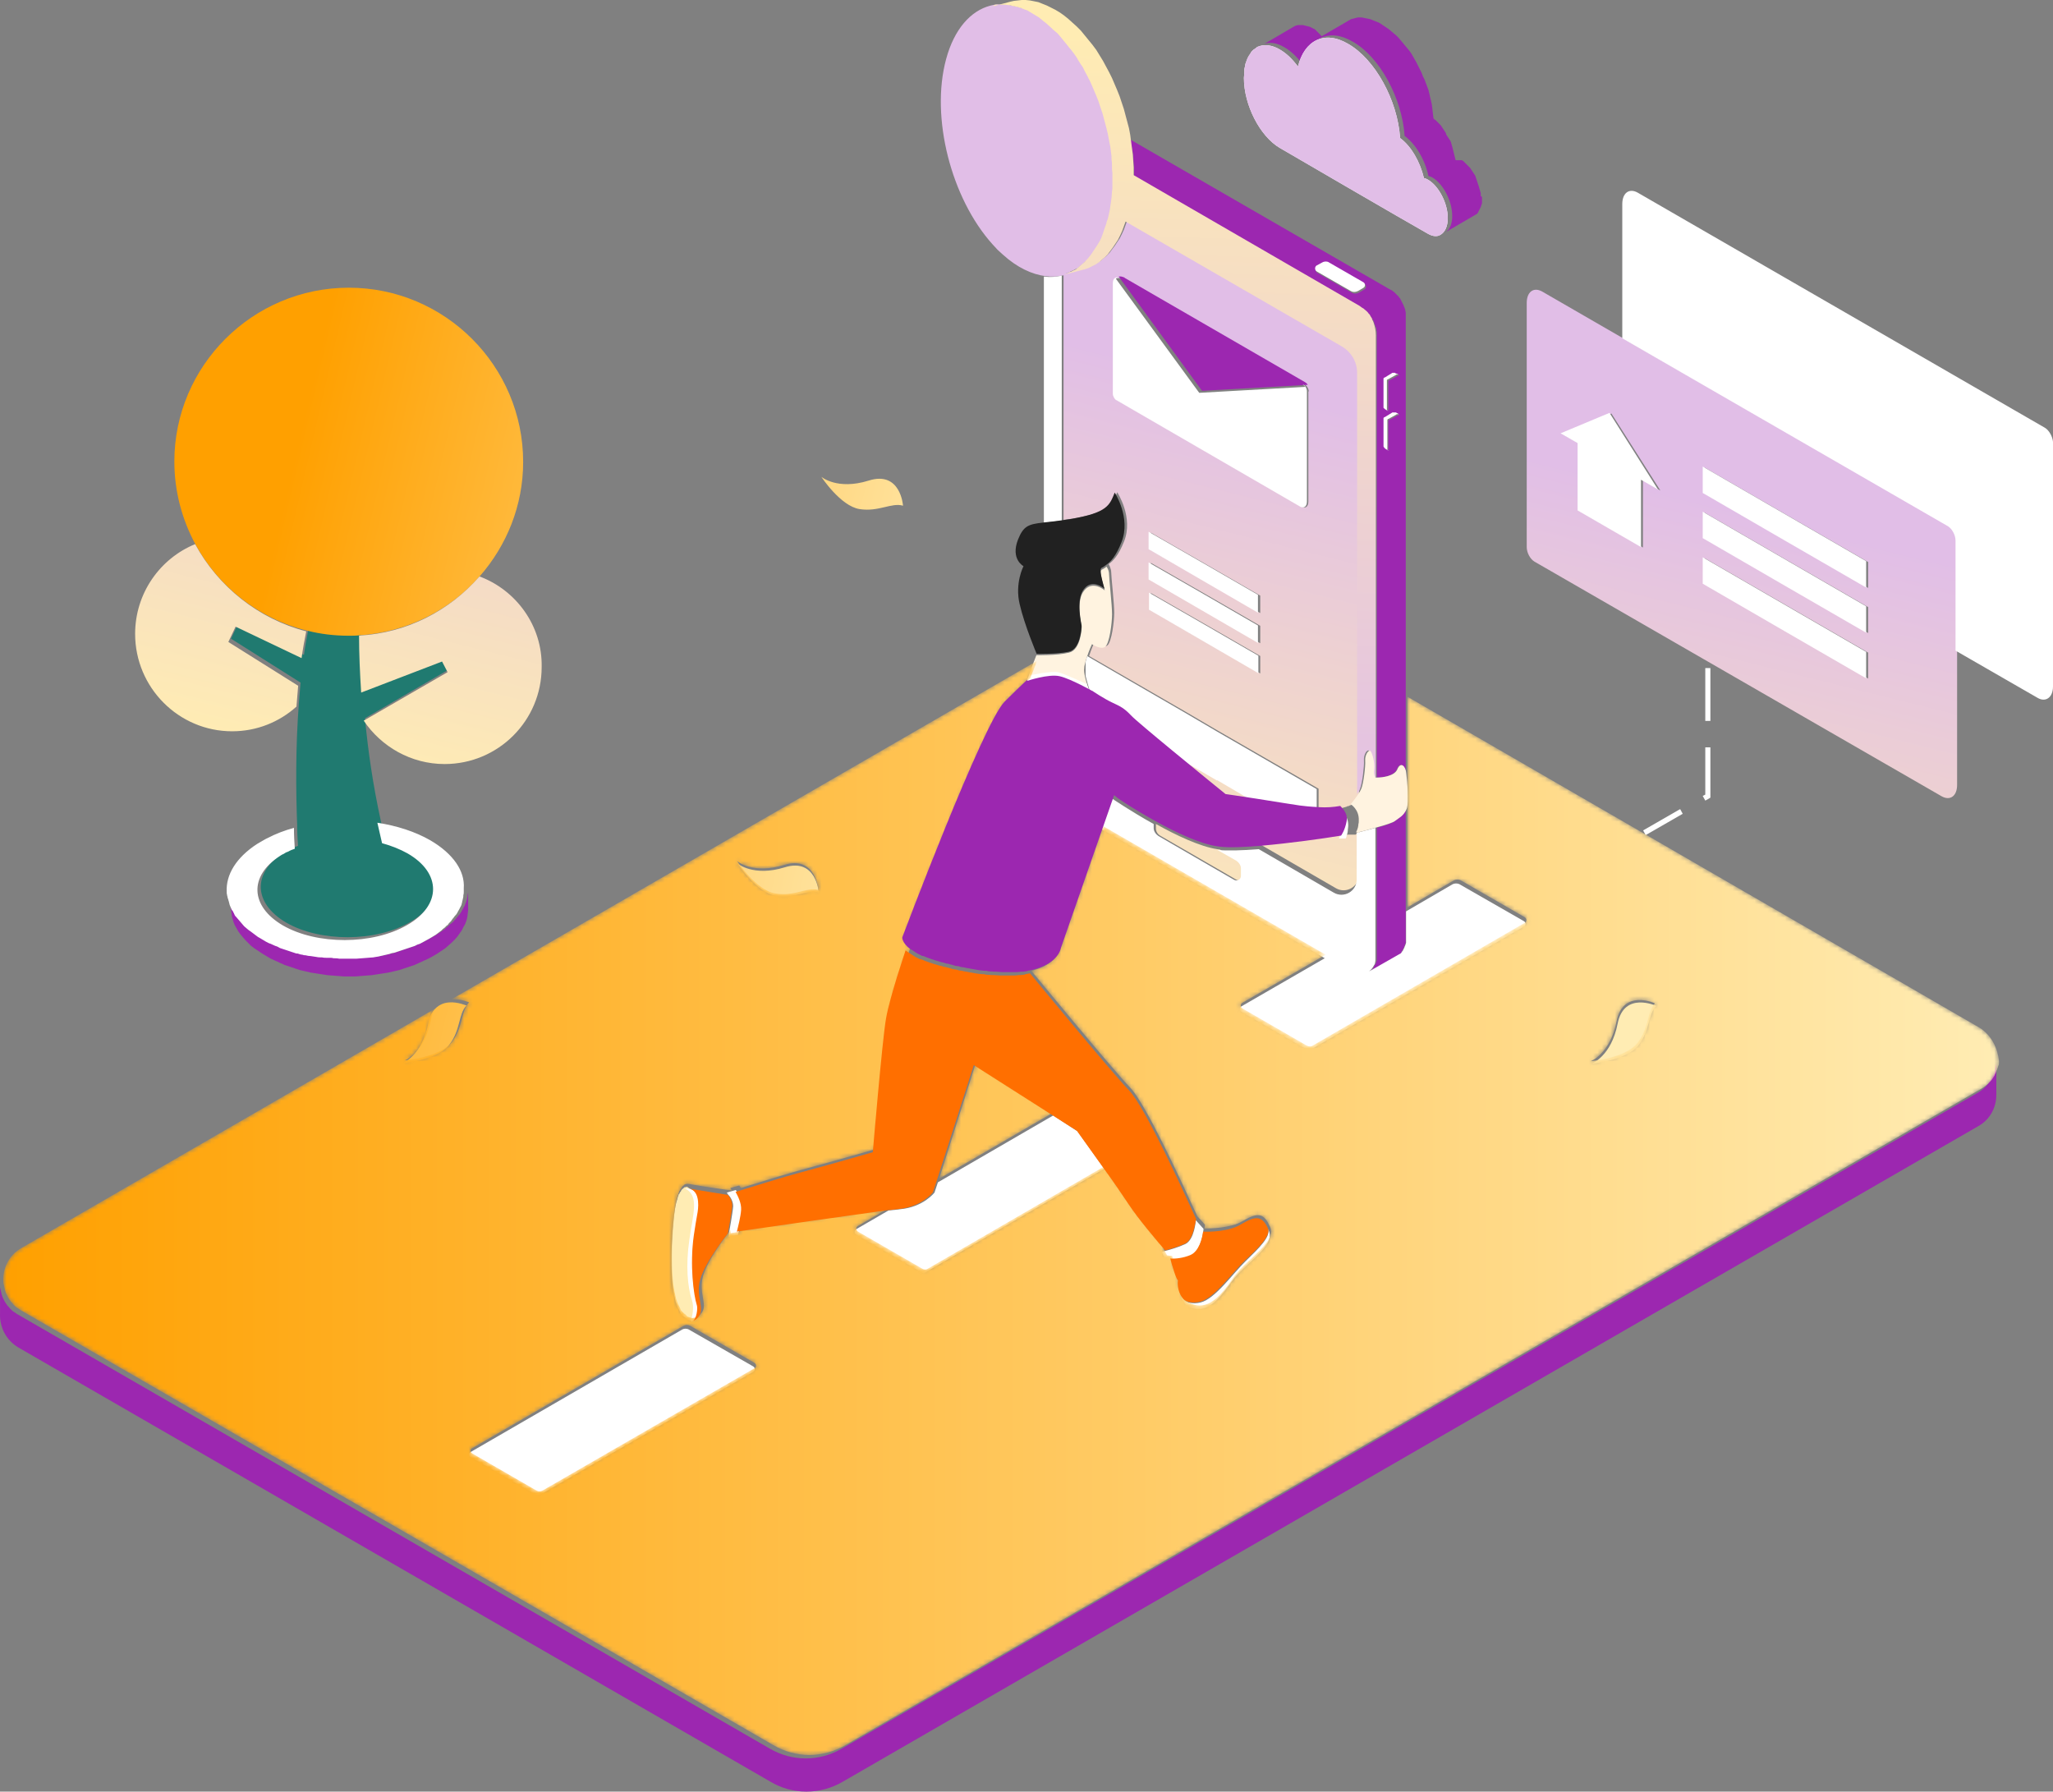 <?xml version="1.0" encoding="UTF-8"?>
<svg width="471px" height="411px" viewBox="0 0 471 411" version="1.1" xmlns="http://www.w3.org/2000/svg" xmlns:xlink="http://www.w3.org/1999/xlink">
    <rect x="0" y="0" width="471" height="411" fill="#808080" stroke="none"/>
    <!-- Generator: Sketch 64 (93537) - https://sketch.com -->
    <title>Group 14</title>
    <desc>Created with Sketch.</desc>
    <defs>
        <linearGradient x1="6.252%" y1="40.196%" x2="54.12%" y2="46.019%" id="linearGradient-1">
            <stop stop-color="#FFA000" offset="0%"></stop>
            <stop stop-color="#FFECB3" offset="100%"></stop>
        </linearGradient>
        <linearGradient x1="64.198%" y1="29.871%" x2="50%" y2="71.397%" id="linearGradient-2">
            <stop stop-color="#E1BEE7" offset="0%"></stop>
            <stop stop-color="#FFECB3" offset="100%"></stop>
        </linearGradient>
        <linearGradient x1="52.641%" y1="106.279%" x2="54.238%" y2="4.384%" id="linearGradient-3">
            <stop stop-color="#E1BEE7" offset="0%"></stop>
            <stop stop-color="#FFECB3" offset="100%"></stop>
        </linearGradient>
        <path d="M453.921,84.625 L322.879,8.819 L322.879,57.174 L333.612,50.923 C334.1,50.726 334.588,50.726 335.076,50.923 L349.81,59.421 C350.298,59.715 350.298,60.398 349.81,60.691 L301.218,88.825 C300.828,89.118 300.242,89.118 299.755,88.825 L285.02,80.325 C284.533,80.031 284.533,79.348 285.02,79.055 L304.145,68.016 L252.919,38.417 L243.161,66.648 C243.161,66.648 242.576,70.263 236.526,71.728 L236.624,71.728 C236.624,71.728 254.871,93.903 259.357,98.592 C262.967,102.403 271.457,120.963 274.676,127.997 L276.433,129.95 C276.433,129.95 276.433,130.244 276.336,130.829 C277.701,130.829 282.385,130.731 285.019,129.168 C288.142,127.313 289.8,127.019 291.166,130.048 C293.508,133.662 285.801,137.961 282.971,142.062 C281.214,144.603 278.19,149.096 274.481,148.413 C273.018,148.119 271.749,147.63 271.262,145.384 C270.383,143.722 270.677,142.062 270.677,142.062 C270.286,141.868 269.311,138.644 268.92,137.08 C268.237,137.08 267.749,136.981 267.749,136.981 L266.872,135.32 C266.872,135.32 267.164,135.224 267.749,135.126 C265.797,132.879 261.505,127.799 259.456,124.674 C258.285,122.916 256.041,119.594 253.699,116.37 L212.913,140.01 C212.523,140.305 211.937,140.305 211.547,140.01 L196.813,131.512 C196.325,131.219 196.325,130.536 196.813,130.242 L204.229,125.943 C196.325,127.017 176.616,129.85 169.883,130.828 C169.785,131.218 169.687,131.512 169.687,131.512 L167.638,131.902 L167.638,131.119 C167.638,131.119 162.467,137.566 161.296,141.67 C160.125,145.774 162.662,148.509 160.709,150.462 C160.418,150.755 160.027,151.047 159.638,151.145 C159.54,151.145 159.441,151.145 159.441,151.244 C159.246,151.244 159.052,151.342 158.954,151.342 L158.856,151.342 C158.758,151.342 158.562,151.342 158.466,151.244 L158.368,151.244 C158.174,151.145 157.977,151.145 157.783,151.048 C157.686,151.048 157.588,150.95 157.588,150.853 C157.588,150.853 157.49,150.853 157.49,150.755 C157.393,150.656 157.393,150.656 157.294,150.56 C157.196,150.462 157.099,150.365 157.002,150.365 C156.904,150.267 156.807,150.169 156.807,150.169 C156.709,150.071 156.709,150.071 156.611,149.974 C156.513,149.876 156.513,149.876 156.415,149.779 L156.317,149.681 C156.22,149.582 156.122,149.486 156.122,149.291 C156.024,149.192 156.024,149.095 155.927,148.9 C155.829,148.607 155.634,148.411 155.536,148.119 C155.536,148.02 155.439,147.922 155.439,147.825 C155.341,147.532 155.243,147.336 155.147,147.043 C155.147,146.945 155.049,146.847 155.049,146.653 C154.95,146.262 154.853,145.871 154.756,145.382 C153.585,139.814 154.366,127.212 155.341,123.89 C155.439,123.598 155.536,123.402 155.536,123.208 C155.536,123.109 155.634,123.011 155.634,122.914 C155.731,122.718 155.731,122.523 155.83,122.328 C155.83,122.229 155.83,122.229 155.928,122.229 C156.025,122.132 156.025,121.936 156.123,121.839 C156.123,121.839 156.123,121.741 156.221,121.741 C156.319,121.644 156.416,121.448 156.416,121.351 L156.514,121.253 C156.612,121.155 156.612,121.057 156.709,121.057 L156.807,120.96 C156.904,120.862 157.002,120.862 157.002,120.764 C157.002,120.764 157.1,120.764 157.1,120.667 L157.197,120.667 C157.394,120.667 157.491,120.568 157.783,120.568 C158.076,120.568 158.467,120.667 158.954,120.763 C161.1,121.155 167.93,122.131 167.93,122.131 L167.54,121.545 L169.588,120.96 C169.588,120.96 169.784,121.155 169.978,121.545 C173.491,120.471 180.907,118.127 185.005,117.051 C190.566,115.586 201.397,112.461 201.397,112.461 C201.397,112.461 203.544,86.963 204.422,81.884 C205.301,76.804 208.911,66.254 208.911,66.254 C207.545,64.984 207.642,64.007 207.642,64.007 C207.642,64.007 226.083,14.676 231.06,9.693 C236.037,4.711 236.329,4.614 236.329,4.614 L236.23,4.906 L237.109,2.757 L237.889,0.609 L103.529,78.27 C105.675,78.075 107.627,78.955 107.627,78.955 C105.675,80.909 106.358,84.522 103.627,88.039 C100.895,91.556 92.894,92.239 92.894,92.239 C92.894,92.239 97.381,90.579 98.845,83.056 C99.041,81.884 99.431,81.005 99.919,80.321 L4.881,135.318 C1.856,137.077 0.49,140.301 0.783,143.33 C0.783,143.428 0.783,143.624 0.881,143.72 C0.881,143.915 0.979,144.112 0.979,144.208 C0.979,144.404 1.076,144.502 1.076,144.697 C1.076,144.795 1.174,144.991 1.174,145.088 C1.272,145.284 1.272,145.478 1.37,145.674 C1.468,145.773 1.468,145.869 1.564,146.065 C1.662,146.26 1.76,146.455 1.858,146.651 C1.955,146.748 1.955,146.846 2.053,146.944 C2.151,147.139 2.345,147.334 2.443,147.53 C2.541,147.628 2.541,147.725 2.639,147.725 C2.835,147.919 2.931,148.115 3.127,148.31 C3.225,148.409 3.225,148.409 3.322,148.506 C3.518,148.7 3.713,148.896 3.907,148.994 C4.2,149.189 4.493,149.385 4.785,149.58 L177.395,249.325 C182.566,252.353 188.811,252.353 193.983,249.325 L454.506,98.789 C455.872,98.008 456.947,96.934 457.629,95.663 L457.629,95.565 C457.824,95.272 457.922,94.98 458.019,94.686 C458.019,94.587 458.019,94.587 458.117,94.492 C458.214,94.197 458.312,94.002 458.411,93.709 C458.411,93.611 458.411,93.514 458.508,93.415 C458.606,93.221 458.606,92.927 458.606,92.732 L458.606,92.341 C458.312,89.606 456.947,86.383 453.921,84.625 Z M179.933,47.406 C187.153,45.159 187.738,53.169 187.738,53.169 C185.104,52.387 182.275,54.733 177.883,53.95 C173.492,53.267 169.102,46.526 169.102,46.526 C169.102,46.526 172.614,49.652 179.933,47.406 Z M173.101,162.872 L124.509,190.908 C124.022,191.202 123.534,191.202 123.045,190.908 L108.312,182.409 C107.824,182.116 107.824,181.432 108.312,181.237 L156.904,153.104 C157.294,152.907 157.88,152.907 158.271,153.104 L173.004,161.603 C173.589,161.895 173.589,162.677 173.101,162.872 Z M375.667,88.239 C372.935,91.756 364.933,92.44 364.933,92.44 C364.933,92.44 369.422,90.779 370.885,83.255 C372.349,75.832 379.667,79.154 379.667,79.154 C377.813,81.107 378.398,84.721 375.667,88.239 Z M223.938,92.634 L241.892,104.064 L215.449,119.401 L223.938,92.634 Z" id="path-4"></path>
        <linearGradient x1="-5.17157294e-05%" y1="50%" x2="100%" y2="50%" id="linearGradient-6">
            <stop stop-color="#FFA000" offset="0%"></stop>
            <stop stop-color="#FFECB3" offset="100%"></stop>
        </linearGradient>
    </defs>
    <g id="Pricing" stroke="none" stroke-width="1" fill="none" fill-rule="evenodd">
        <g transform="translate(-109, -1333)" id="Group-14">
            <g transform="translate(109, 1333)">
                <path d="M458,244.124 L458,251.15 C458,253.979 456.634,256.809 453.805,258.37 L193.347,408.732 C188.177,411.756 181.837,411.756 176.764,408.732 L4.199,309.109 C1.273,307.352 -0.093,304.328 0.005,301.399 L0.005,294.959 L0.005,295.253 C0.005,295.352 0.005,295.546 0.102,295.643 C0.102,295.839 0.2,296.033 0.2,296.131 C0.2,296.326 0.298,296.423 0.298,296.619 C0.298,296.717 0.396,296.911 0.396,297.009 C0.493,297.204 0.493,297.399 0.591,297.594 C0.689,297.691 0.689,297.789 0.787,297.984 C0.884,298.179 0.982,298.374 1.079,298.569 C1.177,298.667 1.177,298.765 1.274,298.862 C1.372,299.056 1.567,299.252 1.664,299.447 C1.763,299.545 1.763,299.643 1.86,299.643 C2.055,299.836 2.152,300.032 2.348,300.227 C2.446,300.325 2.446,300.325 2.543,300.421 C2.738,300.617 2.933,300.812 3.128,300.91 C3.42,301.105 3.714,301.299 4.006,301.496 L176.571,401.117 C181.741,404.142 187.984,404.142 193.154,401.117 L453.612,250.756 C454.977,249.976 456.051,248.903 456.733,247.633 L456.733,247.536 C456.929,247.243 457.026,246.951 457.123,246.658 C457.123,246.56 457.123,246.56 457.22,246.463 C457.319,246.17 457.416,245.975 457.514,245.681 C457.514,245.584 457.514,245.487 457.611,245.388 C457.709,245.194 457.709,244.9 457.709,244.706 L457.709,244.317 C457.903,244.32 457.903,244.222 458,244.124 Z M259.389,32.682 L259.291,32 L318.796,66.346 L318.991,66.443 L319.186,66.541 L319.38,66.639 L319.575,66.834 L319.771,66.932 L319.965,67.127 L320.16,67.321 L320.355,67.517 L320.551,67.713 L320.939,68.104 L321.038,68.299 L321.234,68.495 L321.331,68.689 L321.429,68.885 L321.527,69.08 L321.625,69.276 L321.723,69.472 L321.82,69.666 L321.919,69.862 L322.017,70.058 L322.114,70.35 L322.212,70.545 L322.31,70.838 L322.409,71.131 L322.409,71.326 L322.507,71.619 L322.507,216.223 L322.409,216.516 L322.31,216.808 L322.212,217.004 L322.114,217.296 L322.017,217.492 L321.919,217.687 L321.82,217.883 L321.723,218.077 L321.528,218.271 L321.626,218.565 L321.431,218.76 L321.236,218.858 L314.212,222.859 L314.407,222.76 L314.602,222.566 L314.796,222.371 L314.992,222.176 L315.09,221.98 L315.188,221.786 L315.286,221.591 L315.384,221.396 C315.384,221.396 315.384,221.297 315.482,221.297 L315.58,221.103 L315.678,220.908 L315.678,220.81 L315.775,220.615 L315.873,220.322 L315.873,189.878 C317.726,189.39 319.385,188.804 319.775,188.512 C320.751,187.732 321.824,187.342 322.507,185.683 C323.189,184.023 322.605,179.047 322.507,177.389 C322.408,175.73 321.238,174.559 320.458,176.51 C319.775,178.072 316.946,178.365 315.873,178.365 L315.873,76.006 L315.772,75.712 L315.772,75.419 L315.674,75.127 L315.577,74.932 L315.479,74.639 L315.38,74.444 L315.283,74.152 L315.283,74.054 C315.185,73.858 315.185,73.761 315.089,73.566 L314.99,73.468 L314.892,73.272 L314.793,73.174 C314.793,73.077 314.696,72.979 314.696,72.979 L314.598,72.881 L314.5,72.686 L314.402,72.491 L314.304,72.392 C314.206,72.294 314.206,72.197 314.11,72.197 L314.011,72.099 L313.816,71.903 L313.718,71.806 C313.62,71.708 313.523,71.61 313.425,71.512 L313.328,71.414 L313.132,71.219 L312.938,71.024 C312.84,70.926 312.743,70.828 312.644,70.828 L312.547,70.73 L312.352,70.632 C312.255,70.534 312.059,70.438 311.962,70.34 L260.162,40.386 L260.162,38.635 L260.064,37.171 L259.967,35.707 L259.771,34.244 L259.389,32.682 Z M317.625,93.276 L317.723,93.374 L317.723,93.569 L317.822,93.667 L317.921,93.765 L318.018,93.862 L318.799,94.35 L318.7,94.253 L318.602,94.155 L318.504,94.058 L318.504,87.42 L318.602,87.323 L318.7,87.225 L318.799,87.225 L320.554,86.248 L320.653,86.151 L321.142,86.151 L321.24,86.248 L321.142,86.151 L320.458,85.761 L319.675,85.761 L317.921,86.834 L317.822,86.834 L317.723,86.932 L317.625,87.03 L317.625,93.276 Z M317.625,96.103 L317.625,102.448 L317.723,102.545 L317.723,102.644 L317.822,102.741 L317.921,102.839 L318.018,102.937 L318.799,103.425 L318.7,103.326 L318.602,103.229 L318.504,103.229 L318.504,96.494 L318.602,96.396 L318.7,96.299 L318.799,96.299 L320.554,95.323 L320.653,95.225 L321.142,95.225 L321.24,95.323 L321.142,95.225 L320.458,94.835 L319.675,94.835 L317.921,95.908 L317.822,95.908 L317.723,96.005 L317.625,96.103 Z M302.31,62.638 L310.114,67.127 C310.602,67.419 311.186,67.419 311.774,67.127 L312.943,66.443 C313.528,66.152 313.528,65.37 312.943,65.077 L305.139,60.59 C304.652,60.296 304.067,60.296 303.481,60.59 L302.213,61.273 C301.725,61.564 301.725,62.345 302.31,62.638 Z" id="Fill-1" fill="#9C27B0"></path>
                <path d="M94.05,211.542 C86.171,216.136 73.429,216.136 65.647,211.64 C58.157,207.239 57.865,200.298 64.965,195.702 C65.257,195.506 65.548,195.31 65.841,195.213 C66.133,195.017 66.424,194.822 66.814,194.724 C67.3,194.431 67.787,194.235 68.37,194.039 C68.272,192.572 68.175,191.008 68.175,189.248 C67.883,181.525 67.787,171.453 68.564,161.382 C68.662,159.817 68.856,158.155 68.953,156.591 L53,146.52 L54.654,143 L69.731,150.235 C70.023,148.085 70.413,146.03 70.802,144.075 C73.818,144.857 77.027,145.248 80.334,145.248 C81.112,145.248 81.988,145.248 82.766,145.15 C82.766,149.257 82.961,153.657 83.253,158.253 L101.735,151.115 L103,153.56 L83.838,164.707 L83.74,164.805 C84.421,172.236 85.588,180.156 87.339,188.174 C87.728,189.739 88.021,191.302 88.408,192.867 C90.548,193.453 92.494,194.236 94.245,195.214 C102.028,199.613 101.93,207.044 94.05,211.542 Z" id="Fill-2" fill="#207A70"></path>
                <path d="M187.848,204.716 C185.213,203.936 182.384,206.274 177.991,205.496 C173.6,204.813 169.209,198.087 169.209,198.087 C169.209,198.087 172.819,201.206 180.041,198.964 C187.262,196.721 187.848,204.716 187.848,204.716 Z M102.946,229.962 C101.677,230.061 100.311,230.644 99.335,232.01 C98.847,232.691 98.457,233.569 98.261,234.739 C96.797,242.244 92.309,243.902 92.309,243.902 C92.309,243.902 100.311,243.219 103.043,239.71 C105.776,236.202 105.092,232.595 107.044,230.644 C107.044,230.742 105.092,229.768 102.946,229.962 Z M199.266,110.256 C192.045,112.498 188.433,109.379 188.433,109.379 C188.433,109.379 192.825,116.105 197.216,116.788 C201.606,117.47 204.535,115.229 207.17,116.009 C207.17,115.91 206.585,107.916 199.266,110.256 Z M371.119,234.835 C369.655,242.343 365.166,244 365.166,244 C365.166,244 373.169,243.318 375.902,239.808 C378.634,236.298 378.049,232.692 380,230.742 C379.903,230.742 372.583,227.331 371.119,234.835 Z M80.012,66 C57.957,66 40,83.936 40,105.87 C40,112.693 41.756,119.126 44.782,124.78 C50.051,134.529 59.323,141.938 70.447,144.668 C73.473,145.447 76.694,145.837 80.011,145.837 C80.792,145.837 81.669,145.837 82.451,145.739 C93.38,145.056 103.237,139.988 110.068,132.189 C116.216,125.17 120.022,116.008 120.022,105.967 C120.024,83.937 102.067,66 80.012,66 Z" id="Fill-3" fill="url(#linearGradient-1)"></path>
                <path d="M158.549,284.265 C157.67,290.216 158.158,295.097 159.134,298.023 C159.721,299.78 159.232,301.731 158.842,303 L158.744,303 C158.645,303 158.45,303 158.354,302.903 L158.255,302.903 C158.059,302.804 157.865,302.804 157.669,302.707 C157.571,302.707 157.473,302.609 157.473,302.512 C157.375,302.414 157.277,302.317 157.181,302.317 C157.083,302.219 156.985,302.123 156.888,302.123 C156.79,302.025 156.692,301.927 156.594,301.828 L156.496,301.731 C156.398,301.633 156.398,301.633 156.301,301.537 C156.203,301.439 156.105,301.341 156.105,301.146 C156.105,301.048 156.007,301.048 156.007,300.951 C155.909,300.853 155.909,300.756 155.812,300.562 C155.714,300.268 155.519,300.074 155.421,299.78 C155.421,299.682 155.323,299.585 155.323,299.487 C155.225,299.195 155.127,298.998 155.03,298.707 C155.03,298.608 154.933,298.511 154.933,298.316 C154.835,297.927 154.738,297.535 154.64,297.047 C153.469,291.485 154.249,278.898 155.227,275.581 C155.324,275.287 155.421,275.092 155.421,274.898 C155.421,274.8 155.519,274.702 155.519,274.604 C155.617,274.41 155.617,274.214 155.715,274.019 C155.715,273.921 155.715,273.921 155.812,273.921 C155.91,273.824 155.91,273.628 156.008,273.532 C156.008,273.532 156.008,273.433 156.106,273.433 C156.204,273.336 156.302,273.14 156.302,273.043 L156.4,272.945 C156.497,272.848 156.497,272.751 156.594,272.751 L156.692,272.653 C156.79,272.554 156.888,272.554 156.888,272.456 C156.888,272.456 156.986,272.456 156.986,272.36 L157.084,272.36 C157.278,272.36 157.376,272.261 157.669,272.261 C157.669,272.261 157.767,272.261 157.767,272.36 C160.99,274.117 159.33,278.41 158.549,284.265 Z M284.145,197.324 L279.847,194.884 C279.65,194.884 279.359,194.787 279.162,194.787 C275.354,194.202 269.885,191.664 265.197,189.029 L265.197,190.006 C265.197,190.786 265.587,191.372 266.271,191.761 L283.655,201.812 C284.337,202.202 285.217,201.714 285.217,200.933 L285.217,199.178 C285.121,198.398 284.729,197.714 284.145,197.324 Z M110.009,132.239 C103.172,140.046 93.407,145.217 82.371,145.803 C82.371,149.901 82.566,154.293 82.859,158.878 L101.415,151.756 L102.685,154.196 L83.446,165.319 C87.449,171.271 94.287,175.273 102.002,175.273 C114.308,175.273 124.269,165.319 124.269,153.025 C124.463,143.559 118.408,135.362 110.009,132.239 Z M44.77,124.824 C36.665,128.141 31,136.142 31,145.412 C31,157.708 40.962,167.759 53.268,167.759 C58.932,167.759 64.108,165.612 68.014,162.099 C68.112,160.537 68.308,158.878 68.405,157.317 L52.389,147.267 L54.048,143.754 L69.186,150.974 C69.479,148.828 69.87,146.778 70.261,144.827 C59.322,141.998 50.045,134.581 44.77,124.824 Z M449,124.142 L449,180.052 C449,182.589 447.438,183.76 445.484,182.688 L352.021,128.825 C351.044,128.239 350.263,126.775 350.263,125.507 L350.263,69.498 C350.263,66.961 351.825,65.79 353.779,66.864 L372.531,77.695 L447.244,120.727 C448.218,121.312 449,122.873 449,124.142 Z M380.929,112.529 L369.697,94.869 L358.467,99.552 L362.372,101.795 L362.372,117.213 L376.924,125.605 L376.924,110.188 L380.929,112.529 Z M428.587,149.706 C416.088,142.486 403.586,135.265 391.085,128.045 L391.085,133.996 C403.684,141.315 416.088,148.438 428.587,155.659 L428.587,149.706 Z M428.587,139.266 C416.088,132.045 403.586,124.824 391.085,117.603 L391.085,123.556 C403.684,130.873 416.088,137.997 428.587,145.217 L428.587,139.266 Z M428.587,128.923 C416.088,121.702 403.586,114.481 391.085,107.261 L391.085,113.213 C403.684,120.531 416.088,127.654 428.587,134.875 L428.587,128.923 Z M311.782,85.794 L311.782,182.298 C311,183.468 310.025,184.639 310.025,184.639 C309.927,184.639 309.927,184.737 309.83,184.737 L309.732,184.737 C309.633,184.834 309.536,184.834 309.341,184.933 L309.145,184.933 C309.145,184.933 309.047,184.933 309.047,185.031 L307.29,185.518 C305.727,185.811 304.067,185.908 302.505,185.811 L302.505,180.932 L279.65,167.759 L272.327,163.466 L249.863,150.487 C250.351,148.926 251.035,147.462 251.035,147.462 C251.035,147.462 253.087,148.828 254.063,148.048 C255.04,147.267 255.624,142.582 255.624,140.534 C255.624,138.485 254.942,132.338 254.942,131.362 C254.942,130.386 254.355,129.41 254.355,129.41 C255.333,128.726 256.602,127.458 257.872,124.239 C260.118,118.676 256.31,112.92 256.31,112.92 C255.137,115.75 254.747,117.505 246.054,118.969 C245.273,119.067 244.59,119.165 244.004,119.263 L244.004,63.156 C242.734,63.449 241.367,63.547 239.903,63.351 C236.777,62.962 233.359,61.4 230.039,58.374 C229.648,57.985 229.258,57.692 228.867,57.302 C228.476,56.911 228.086,56.424 227.695,56.033 C218.222,45.494 213.437,26.954 217.051,13.588 C218.906,6.659 222.715,2.463 227.207,1.292 C227.5,1.194 227.793,1.194 228.086,1.097 C228.379,1 228.672,1 228.965,1 L230.82,1 C230.919,1 231.114,1 231.309,1.097 C231.407,1.097 231.603,1.097 231.798,1.195 C232.091,1.195 232.383,1.292 232.774,1.391 C233.067,1.489 233.359,1.489 233.751,1.587 C233.947,1.684 234.044,1.684 234.239,1.782 C234.337,1.782 234.532,1.88 234.727,1.88 C234.826,1.977 235.02,1.977 235.216,2.075 C235.412,2.173 235.606,2.173 235.705,2.271 C236.095,2.369 236.389,2.563 236.681,2.758 C236.875,2.856 236.974,2.954 237.169,3.051 C237.364,3.148 237.464,3.246 237.658,3.343 C237.853,3.441 237.952,3.539 238.146,3.636 C238.341,3.734 238.44,3.832 238.634,3.929 C238.829,4.027 238.928,4.124 239.123,4.319 C239.318,4.417 239.417,4.514 239.611,4.709 C239.905,5.002 240.294,5.198 240.588,5.49 C240.881,5.784 241.271,6.076 241.565,6.367 C241.859,6.661 242.15,6.953 242.541,7.246 C242.933,7.538 243.226,7.831 243.518,8.222 C243.812,8.612 244.105,8.905 244.397,9.295 C244.691,9.686 244.982,9.979 245.275,10.368 C245.57,10.759 245.861,11.149 246.155,11.442 C246.447,11.832 246.74,12.222 247.034,12.612 C247.326,13.003 247.619,13.49 247.814,13.88 C247.913,14.076 248.108,14.271 248.205,14.466 C248.303,14.662 248.499,14.856 248.596,15.051 C248.889,15.441 249.084,15.929 249.28,16.32 C249.378,16.516 249.475,16.71 249.67,17.003 C249.768,17.199 249.865,17.394 250.06,17.687 C250.256,18.175 250.549,18.565 250.744,19.053 C250.939,19.541 251.133,19.931 251.329,20.419 C251.427,20.615 251.524,20.907 251.622,21.103 C251.721,21.298 251.818,21.591 251.916,21.786 C252.014,21.982 252.111,22.275 252.209,22.47 C252.307,22.665 252.404,22.958 252.502,23.153 C252.6,23.349 252.698,23.641 252.698,23.837 C252.796,24.033 252.892,24.324 252.99,24.521 C253.088,24.812 253.186,25.008 253.186,25.301 C253.284,25.496 253.381,25.788 253.381,26.081 C253.478,26.569 253.675,27.056 253.771,27.545 C253.868,28.033 254.065,28.52 254.161,29.008 C254.259,29.3 254.259,29.497 254.356,29.789 C254.456,30.082 254.456,30.277 254.552,30.57 C254.65,31.058 254.747,31.546 254.845,32.13 C254.944,32.618 255.04,33.107 255.138,33.594 C255.236,34.082 255.236,34.57 255.333,35.156 C255.432,35.644 255.432,36.132 255.432,36.62 C255.53,37.107 255.53,37.596 255.53,38.084 C255.53,38.571 255.53,39.059 255.627,39.548 L255.627,42.475 C255.627,42.963 255.627,43.451 255.53,43.939 C255.53,44.427 255.432,44.915 255.432,45.305 C255.333,45.793 255.333,46.281 255.236,46.671 C255.236,46.867 255.138,47.159 255.138,47.354 C255.138,47.55 255.04,47.842 255.04,48.037 C254.943,48.526 254.845,48.916 254.747,49.403 C254.649,49.892 254.552,50.282 254.356,50.673 C254.356,50.867 254.258,51.064 254.161,51.258 C254.065,51.452 254.064,51.648 253.966,51.843 C253.868,52.232 253.673,52.624 253.577,53.013 C253.477,53.404 253.283,53.794 253.186,54.087 C253.088,54.477 252.892,54.77 252.698,55.16 C252.599,55.356 252.502,55.453 252.404,55.648 C252.306,55.844 252.209,55.941 252.111,56.136 C251.916,56.428 251.721,56.721 251.525,57.014 C251.427,57.112 251.33,57.306 251.232,57.405 C251.133,57.502 251.037,57.698 250.939,57.794 C250.84,57.891 250.744,58.087 250.645,58.185 C250.547,58.283 250.45,58.477 250.352,58.575 C250.157,58.868 249.962,59.063 249.669,59.355 C249.473,59.551 249.279,59.843 248.985,60.038 C248.79,60.234 248.497,60.429 248.301,60.623 C248.106,60.819 247.812,61.014 247.618,61.208 C247.423,61.404 247.13,61.599 246.836,61.696 C246.544,61.794 246.347,61.99 246.054,62.086 C245.762,62.184 245.566,62.282 245.273,62.477 C245.175,62.574 244.98,62.574 244.883,62.574 C244.785,62.672 244.59,62.672 244.492,62.672 L249.278,61.402 L250.156,61.11 L251.719,60.33 L252.5,59.842 L253.185,59.256 L253.868,58.671 L254.552,57.989 L255.137,57.207 L255.723,56.426 L256.309,55.548 L256.894,54.671 L257.382,53.695 L257.871,52.622 L258.261,51.548 L258.651,50.476 L308.264,79.065 C310.415,80.914 311.782,83.256 311.782,85.794 Z M289.125,154.487 L289.125,150.486 C280.824,145.706 272.425,140.827 264.026,136.045 L264.026,139.949 C272.424,144.925 280.727,149.608 289.125,154.487 Z M289.125,147.56 L289.125,143.559 C280.824,138.778 272.425,133.899 264.026,129.118 L264.026,133.02 C272.424,137.9 280.727,142.681 289.125,147.56 Z M289.125,140.632 L289.125,136.631 C280.824,131.849 272.425,126.971 264.026,122.19 L264.026,126.19 C272.424,130.971 280.727,135.753 289.125,140.632 Z M300.258,89.793 C300.258,89.209 299.869,88.525 299.477,88.33 L299.281,88.232 L299.184,88.135 L257.677,64.229 C257.677,64.229 257.578,64.229 257.578,64.131 L257.188,63.935 C256.31,63.448 255.625,63.935 255.625,65.106 L255.625,90.377 C255.625,90.963 256.016,91.647 256.407,91.841 L298.599,116.236 C299.477,116.723 300.16,116.236 300.16,115.065 L300.16,89.793 L300.258,89.793 L300.258,89.793 Z M279.65,179.077 L269.007,172.929 C274.768,177.71 281.117,182.882 281.117,182.882 C281.117,182.882 284.437,183.37 288.246,183.954 L279.65,179.077 Z M311.197,191.274 L311.099,191.372 L311,191.469 L307.668,191.469 C303.567,192.153 295.949,193.323 289.308,193.811 L306.498,203.764 C308.841,205.131 311.771,203.374 311.771,200.739 L311.771,190.103 C311.392,191.079 311.197,191.176 311.197,191.274 Z" id="Fill-4" fill="url(#linearGradient-2)"></path>
                <path d="M228.649,1.075 L230.505,1.075 C230.797,1.075 231.09,1.174 231.384,1.174 C231.677,1.174 231.97,1.271 232.36,1.369 C232.652,1.467 232.945,1.467 233.337,1.565 C233.629,1.663 233.922,1.761 234.313,1.858 C234.605,1.956 234.899,2.152 235.29,2.249 C235.68,2.346 235.973,2.542 236.266,2.737 C236.558,2.933 236.949,3.129 237.243,3.324 C237.437,3.422 237.536,3.519 237.731,3.617 C237.925,3.715 238.024,3.814 238.219,3.91 C238.414,4.008 238.512,4.106 238.707,4.301 C238.902,4.399 239,4.497 239.196,4.691 C239.489,4.985 239.878,5.181 240.172,5.474 C240.465,5.767 240.855,6.06 241.149,6.354 C241.442,6.646 241.734,6.939 242.125,7.233 C242.517,7.527 242.809,7.82 243.102,8.211 C243.395,8.602 243.688,8.894 243.981,9.286 C244.273,9.676 244.566,9.97 244.859,10.361 C245.152,10.752 245.445,11.142 245.737,11.435 C246.03,11.826 246.323,12.217 246.616,12.608 C246.909,12.998 247.202,13.488 247.398,13.879 C247.496,14.074 247.69,14.27 247.788,14.465 C247.884,14.66 247.983,14.856 248.179,15.051 C248.472,15.443 248.667,15.931 248.862,16.322 C249.056,16.713 249.351,17.201 249.545,17.593 C249.74,18.082 250.033,18.473 250.228,18.962 C250.423,19.45 250.619,19.841 250.814,20.33 C250.912,20.525 251.009,20.818 251.107,21.015 C251.206,21.21 251.302,21.503 251.4,21.7 C251.595,22.188 251.79,22.677 251.986,23.165 C252.181,23.655 252.279,24.143 252.474,24.632 C252.669,25.12 252.767,25.61 252.962,26.098 C253.061,26.587 253.255,27.075 253.352,27.565 C253.45,28.053 253.646,28.542 253.743,29.03 C253.84,29.324 253.84,29.52 253.938,29.813 C254.036,30.106 254.036,30.302 254.133,30.595 C254.231,31.084 254.328,31.572 254.426,32.159 C254.525,32.648 254.622,33.137 254.719,33.625 C254.817,34.114 254.817,34.603 254.915,35.188 C255.013,35.678 255.013,36.166 255.013,36.655 C255.111,37.143 255.111,37.633 255.111,38.121 C255.111,38.61 255.111,39.098 255.208,39.588 L255.208,42.52 C255.208,43.008 255.208,43.498 255.111,43.986 C255.111,44.475 255.013,44.963 255.013,45.355 C254.915,45.843 254.915,46.333 254.817,46.723 C254.817,46.918 254.719,47.211 254.719,47.408 C254.719,47.604 254.622,47.896 254.622,48.092 C254.524,48.581 254.426,48.972 254.328,49.46 C254.23,49.949 254.133,50.34 253.938,50.732 C253.84,51.122 253.743,51.612 253.548,52.002 C253.45,52.393 253.254,52.785 253.158,53.175 C253.06,53.566 252.864,53.956 252.767,54.25 C252.669,54.641 252.474,54.935 252.279,55.324 C252.181,55.521 252.083,55.618 251.986,55.814 C251.887,56.009 251.79,56.108 251.693,56.302 C251.498,56.596 251.302,56.889 251.107,57.182 C250.912,57.476 250.718,57.769 250.521,58.061 C250.327,58.355 250.132,58.647 249.936,58.843 C249.741,59.137 249.546,59.332 249.253,59.626 C249.058,59.821 248.863,60.114 248.569,60.311 C248.375,60.505 248.081,60.701 247.886,60.896 C247.69,61.092 247.398,61.287 247.202,61.482 C247.008,61.679 246.714,61.874 246.421,61.972 C246.128,62.069 245.933,62.264 245.64,62.362 C245.347,62.46 245.152,62.559 244.859,62.753 C244.564,62.851 244.273,62.949 244.076,63.046 L248.861,61.775 L249.739,61.482 L251.302,60.701 L252.083,60.212 L252.767,59.627 L253.451,59.04 L254.134,58.356 L255.305,56.792 L255.891,55.912 L256.476,55.033 L256.964,54.055 L257.452,52.98 L257.843,51.905 L258.233,50.83 L307.835,79.468 C309.984,80.74 311.35,82.987 311.35,85.527 L311.35,182.194 C311.644,181.706 311.936,181.315 312.034,180.923 C312.523,179.751 313.012,175.743 312.913,174.472 C312.815,173.201 313.597,171.833 314.084,172.224 C314.573,172.517 315.158,174.961 314.964,176.427 C314.768,177.893 315.256,178.382 315.256,178.382 L315.646,178.382 L315.646,76.926 C315.646,75.948 315.451,74.971 315.158,74.092 C315.06,73.897 315.06,73.798 314.964,73.603 C314.865,73.408 314.768,73.31 314.768,73.114 C314.768,73.016 314.669,72.92 314.669,72.92 C314.572,72.723 314.377,72.528 314.28,72.234 C314.181,72.136 314.181,72.04 314.084,72.04 C313.987,71.942 313.889,71.745 313.791,71.649 C313.693,71.552 313.597,71.453 313.499,71.356 C313.303,71.16 313.108,71.063 312.913,70.867 C312.815,70.769 312.717,70.672 312.62,70.672 C312.521,70.573 312.424,70.573 312.327,70.475 C312.228,70.377 312.033,70.279 311.936,70.182 L260.088,40.177 L260.088,38.412 L259.989,36.946 L259.89,35.479 L259.696,34.014 L259.501,32.449 L259.402,31.764 L259.305,30.983 L259.012,29.419 L258.621,27.952 L258.231,26.486 L257.841,25.02 L257.352,23.554 L256.864,22.087 L256.278,20.621 L255.693,19.253 L255.108,17.884 L254.424,16.516 L253.74,15.245 L253.057,13.974 L252.276,12.704 L251.495,11.433 L250.616,10.26 L249.737,9.186 L248.859,8.11 L247.98,7.034 L247.003,6.057 L246.026,5.178 L245.05,4.298 L244.073,3.516 L243.097,2.831 L242.12,2.246 L240.171,1.271 L239.195,0.88 L238.218,0.489 L237.242,0.294 L236.265,0.098 L235.289,0 L234.41,0 L233.531,0.098 L232.652,0.196 L231.773,0.392 L226.989,1.663 C227.282,1.565 227.575,1.565 227.868,1.467 C228.064,1.075 228.356,1.075 228.649,1.075 Z" id="Path" fill="url(#linearGradient-3)"></path>
                <path d="M300.035,88.283 L275.76,89.652 L256.652,63.448 C257.042,63.35 257.432,63.448 257.92,63.644 C257.92,63.644 258.017,63.644 258.017,63.742 L299.451,87.697 L299.548,87.795 C299.645,87.794 299.84,87.99 300.035,88.283 Z M339.712,44.967 L339.712,44.283 L339.614,43.99 L339.516,43.599 L339.419,43.306 L339.321,42.915 L339.223,42.622 L339.125,42.33 L339.027,42.035 L338.929,41.743 L338.832,41.45 L338.733,41.157 L338.635,40.863 L338.538,40.57 L338.44,40.277 L338.244,39.983 L338.05,39.69 L337.856,39.397 L337.661,39.103 L337.271,38.516 L337.076,38.322 L336.88,38.125 L336.687,37.929 L336.492,37.734 L336.296,37.538 L336.102,37.342 L335.713,36.951 L335.517,36.853 L335.42,36.755 L333.951,36.755 L333.853,36.364 L333.756,35.973 L333.657,35.582 L333.559,35.191 L333.461,34.8 L333.364,34.409 L333.265,34.018 L333.167,33.627 L333.07,33.334 L332.972,32.942 L332.874,32.649 L332.775,32.356 L332.582,32.063 L332.387,31.77 L332.192,31.476 L331.998,31.183 L331.802,30.891 L331.705,30.5 L331.51,30.207 L331.315,29.914 L331.12,29.62 L330.925,29.327 L330.73,29.034 L330.536,28.74 L330.342,28.545 L330.146,28.348 L329.952,28.153 L329.757,27.957 L329.561,27.76 L329.366,27.566 L329.074,27.37 L328.879,27.173 L328.781,26.392 L328.683,25.609 L328.586,24.729 L328.488,23.946 L328.293,23.066 L328.098,22.284 L327.903,21.404 L327.709,20.623 L327.415,19.841 L327.123,19.057 L326.83,18.275 L326.44,17.494 L326.148,16.711 L325.759,15.929 L325.368,15.148 L324.979,14.364 L324.589,13.68 L324.2,12.995 L323.811,12.311 L323.323,11.626 L322.835,11.039 L322.347,10.453 L321.86,9.866 L321.372,9.281 L320.885,8.694 L320.3,8.108 L319.716,7.618 L319.132,7.13 L318.547,6.641 L317.963,6.25 L317.378,5.859 L316.793,5.468 L316.306,5.175 L315.818,4.979 L315.33,4.784 L314.843,4.588 L314.356,4.392 L313.869,4.294 L313.38,4.197 L312.406,4 L311.528,4 L311.138,4.098 L310.75,4.197 L310.36,4.294 L309.97,4.392 L303.244,8.304 L303.145,8.205 L303.048,8.108 L302.95,8.01 L302.852,7.912 L302.753,7.814 L302.656,7.716 L302.558,7.618 L302.461,7.52 L302.363,7.422 L302.264,7.324 L302.166,7.226 L301.971,7.03 L301.874,6.932 L301.775,6.834 L301.677,6.737 L301.287,6.54 L300.898,6.344 L300.508,6.149 L300.119,6.05 L299.729,5.952 L299.34,5.855 L298.949,5.756 L297.781,5.756 L297.392,5.855 L297.098,5.952 L290.079,10.059 C291.347,9.57 293.003,9.863 294.66,10.841 C296.221,11.721 297.585,13.09 298.852,14.752 C300.315,8.69 304.897,6.343 310.357,9.57 C316.596,13.09 321.666,22.575 322.25,31.178 C324.785,33.036 326.93,36.653 327.71,40.369 C328.003,40.468 328.393,40.565 328.685,40.761 C331.123,42.228 333.171,46.137 333.171,49.56 C333.171,51.516 332.488,52.787 331.512,53.374 C331.61,53.276 331.707,53.276 331.806,53.178 L338.825,49.071 L338.923,48.973 L339.02,48.876 L339.118,48.681 L339.216,48.484 L339.315,48.289 L339.412,48.092 L339.51,47.897 L339.607,47.702 L339.706,47.506 L339.804,47.213 L339.902,46.919 L340,46.626 L340,45.16 L339.712,44.967 Z M107.301,205.13 C107.301,205.422 107.203,205.618 107.203,205.911 C107.105,206.205 107.105,206.4 107.008,206.694 C106.91,206.988 106.812,207.183 106.716,207.477 C106.618,207.77 106.52,207.965 106.325,208.258 C106.227,208.551 106.033,208.748 105.935,208.944 C105.838,209.237 105.643,209.432 105.448,209.725 C105.448,209.824 105.351,209.922 105.254,209.922 C105.156,210.117 105.059,210.214 104.864,210.411 C104.669,210.704 104.473,210.899 104.278,211.094 C104.084,211.29 103.889,211.584 103.596,211.779 C103.304,211.974 103.109,212.17 102.816,212.463 C102.524,212.66 102.328,212.854 102.036,213.148 C101.744,213.343 101.451,213.538 101.159,213.734 C101.062,213.833 100.868,213.929 100.77,214.027 C100.575,214.126 100.477,214.223 100.282,214.321 C100.086,214.419 99.99,214.516 99.794,214.615 C99.599,214.714 99.503,214.81 99.307,214.908 C98.918,215.104 98.624,215.299 98.235,215.494 C97.846,215.69 97.553,215.886 97.163,216.081 C96.773,216.275 96.48,216.374 96.09,216.57 C95.7,216.668 95.311,216.864 95.019,217.059 C94.629,217.157 94.237,217.353 93.849,217.449 C93.459,217.548 93.069,217.742 92.679,217.841 C92.484,217.938 92.29,217.938 92.094,218.036 C91.899,218.134 91.704,218.134 91.51,218.231 C91.315,218.329 91.12,218.329 90.925,218.427 C90.729,218.524 90.535,218.524 90.341,218.621 C89.951,218.72 89.464,218.818 89.073,218.915 C88.683,219.014 88.195,219.111 87.806,219.208 C87.416,219.308 86.928,219.308 86.537,219.405 C86.148,219.502 85.66,219.502 85.271,219.502 C84.881,219.602 84.393,219.602 84.003,219.602 C83.614,219.602 83.126,219.698 82.735,219.698 C82.344,219.698 81.858,219.797 81.468,219.797 L78.834,219.797 C78.444,219.797 77.957,219.797 77.567,219.698 C77.08,219.698 76.69,219.602 76.3,219.602 C75.91,219.502 75.423,219.502 75.032,219.502 C74.642,219.502 74.155,219.405 73.765,219.405 C73.375,219.307 72.888,219.307 72.497,219.208 C72.107,219.111 71.619,219.111 71.23,219.014 C70.84,218.916 70.352,218.819 69.962,218.72 C69.572,218.621 69.085,218.524 68.695,218.427 C68.305,218.328 67.915,218.231 67.525,218.036 C67.135,217.937 66.746,217.841 66.356,217.645 C65.966,217.547 65.576,217.352 65.187,217.254 C64.797,217.059 64.407,216.96 64.114,216.765 C63.724,216.57 63.334,216.471 63.042,216.275 C62.652,216.081 62.359,215.886 61.969,215.787 C61.58,215.592 61.287,215.397 60.995,215.201 C60.605,215.005 60.41,214.81 60.02,214.615 C59.728,214.419 59.434,214.224 59.142,214.028 C58.947,213.93 58.85,213.834 58.753,213.735 C58.655,213.637 58.459,213.54 58.363,213.441 C58.071,213.247 57.875,213.05 57.583,212.855 C57.29,212.661 57.096,212.465 56.9,212.268 C56.705,212.073 56.51,211.879 56.315,211.584 C56.12,211.389 55.925,211.194 55.731,210.9 C55.535,210.706 55.341,210.412 55.146,210.215 C55.048,210.02 54.854,209.825 54.658,209.532 C54.561,209.336 54.366,209.042 54.268,208.846 C54.171,208.652 53.976,208.358 53.879,208.163 C53.781,207.968 53.683,207.674 53.586,207.479 C53.488,207.185 53.488,206.99 53.391,206.696 C53.293,206.501 53.293,206.207 53.196,206.011 C53.196,205.816 53.098,205.522 53.098,205.327 C53.098,205.033 53,204.838 53,204.544 L53,208.748 L53.098,209.433 L53.196,210.215 L53.391,210.9 L53.586,211.584 L53.879,212.268 L54.268,212.953 L54.658,213.638 L55.146,214.322 L55.731,215.006 L56.315,215.691 L56.9,216.277 L57.583,216.961 L58.363,217.548 L59.24,218.134 L60.117,218.72 L61.092,219.307 L62.067,219.893 L63.139,220.382 L64.212,220.87 L65.284,221.36 L66.452,221.75 L67.622,222.142 L68.792,222.532 L70.059,222.825 L71.327,223.119 L72.594,223.315 L73.862,223.51 L75.13,223.705 L76.397,223.804 L77.664,223.901 L78.932,224 L81.467,224 L82.734,223.901 L84.002,223.804 L85.269,223.705 L86.536,223.51 L87.805,223.315 L89.072,223.119 L90.34,222.825 L91.607,222.532 L93.946,221.75 L95.115,221.36 L96.188,220.87 L97.259,220.382 L98.331,219.893 L99.405,219.307 L100.379,218.72 L102.134,217.548 L102.914,216.864 L103.695,216.179 L104.377,215.494 L104.962,214.81 L105.449,214.126 L105.936,213.441 L106.326,212.66 L106.716,211.974 L107.009,211.193 L107.204,210.41 L107.301,209.627 L107.399,208.844 L107.399,203.76 L107.399,204.541 C107.398,204.64 107.398,204.933 107.301,205.13 Z" id="Fill-5" fill="#9C27B0"></path>
                <path d="M243.588,119.44 C241.929,119.636 240.66,119.831 239.488,119.929 L239.488,63.435 C240.854,63.631 242.221,63.533 243.588,63.239 L243.588,119.44 Z M259.016,164.694 C259.7,165.379 263.997,169.093 268.586,172.904 L279.227,179.062 L279.227,178.964 L287.724,183.948 C292.021,184.633 296.804,185.415 297.586,185.513 C298.269,185.61 300.028,185.903 302.078,185.903 L302.078,181.017 L279.228,167.822 L271.906,163.52 L249.447,150.521 C249.252,151.01 249.154,151.401 249.056,151.889 L249.056,155.018 C249.447,156.679 250.033,158.536 250.229,159.025 C250.229,159.025 252.962,160.882 254.817,161.762 C256.575,162.544 257.454,163.033 259.016,164.694 Z M288.602,143.484 C280.303,138.696 271.906,133.809 263.508,129.019 L263.508,132.928 C271.906,137.816 280.205,142.605 288.602,147.492 L288.602,143.484 Z M288.602,136.448 C280.303,131.658 271.906,126.771 263.508,121.981 L263.508,125.988 C271.906,130.876 280.205,135.664 288.602,140.552 L288.602,136.448 Z M257.259,64.02 L256.87,63.825 C255.991,63.336 255.306,63.825 255.306,64.997 L255.306,90.312 C255.306,90.897 255.697,91.582 256.088,91.778 L298.27,116.213 C299.149,116.702 299.832,116.213 299.832,115.041 L299.832,89.726 C299.832,89.141 299.442,88.456 299.051,88.259 L298.855,88.162 C299.051,88.358 299.246,88.456 299.441,88.749 L275.128,90.117 L255.989,63.922 C256.38,63.629 256.771,63.728 257.259,64.02 Z M263.605,139.868 C272.002,144.756 280.303,149.544 288.699,154.432 L288.699,150.425 C280.4,145.636 272.002,140.749 263.605,135.959 L263.605,139.868 Z M318.287,103.215 L318.287,96.275 L318.384,96.177 L318.482,96.078 L318.58,96.078 L320.337,95.101 L320.435,95.003 L320.926,95.003 L320.242,94.613 L319.457,94.613 L317.701,95.687 L317.602,95.687 L317.504,95.785 L317.407,95.883 L317.407,102.433 L317.504,102.53 L317.504,102.628 L317.602,102.727 L317.701,102.825 L317.8,102.922 L318.58,103.411 L318.482,103.313 L318.384,103.215 L318.287,103.215 Z M320.142,85.622 L320.043,85.524 L319.454,85.524 L317.699,86.599 L317.6,86.599 L317.501,86.697 L317.404,86.796 L317.404,93.541 L317.6,93.737 L317.699,93.835 L318.479,94.324 L318.283,94.128 L318.186,94.03 L318.186,87.186 L318.283,87.088 L318.381,86.989 L318.479,86.989 L320.236,86.011 L320.334,85.914 L320.824,85.914 L320.142,85.622 Z M293.582,33.917 L309.205,43.007 L320.336,49.457 L327.66,53.66 C328.734,54.247 329.71,54.345 330.492,53.857 C331.469,53.27 332.152,51.999 332.152,50.044 C332.152,46.623 330.102,42.714 327.66,41.247 C327.27,41.053 326.976,40.857 326.684,40.857 C325.805,37.142 323.754,33.526 321.215,31.67 C320.63,22.97 315.455,13.587 309.303,10.068 C303.834,6.843 299.245,9.287 297.78,15.249 C296.51,13.586 295.144,12.218 293.581,11.339 C291.921,10.361 290.36,10.166 288.992,10.557 C288.699,10.655 288.407,10.752 288.211,10.948 C288.211,10.948 288.112,10.948 288.112,11.046 C287.918,11.143 287.723,11.339 287.528,11.436 C287.429,11.534 287.429,11.534 287.332,11.632 C287.137,11.828 287.039,11.925 286.942,12.121 C286.942,12.219 286.844,12.219 286.844,12.317 C286.454,12.805 286.161,13.392 285.965,13.978 C285.965,14.076 285.868,14.174 285.868,14.271 C285.769,14.467 285.672,14.759 285.672,15.053 C285.672,15.152 285.575,15.346 285.575,15.445 C285.476,15.738 285.476,16.031 285.476,16.227 L285.476,16.618 C285.476,17.008 285.378,17.497 285.378,17.889 C285.38,24.142 289.09,31.277 293.582,33.917 Z M236.167,154.627 L235.289,156.777 C235.289,156.777 240.171,155.116 242.709,155.702 C245.248,156.288 250.229,159.123 250.229,159.123 L250.13,159.025 C250.032,158.634 249.642,157.754 249.252,156.581 C249.252,156.581 244.37,154.236 242.709,153.844 C241.05,153.552 236.167,154.627 236.167,154.627 Z M303.347,60.209 L302.077,60.893 C301.589,61.186 301.589,61.969 302.077,62.261 L309.887,66.757 C310.376,67.05 310.962,67.05 311.548,66.757 L312.719,66.073 C313.304,65.78 313.304,64.998 312.719,64.705 L304.909,60.209 C304.518,59.916 303.835,59.916 303.347,60.209 Z M307.154,192.355 L308.722,192.355 C308.821,192.16 308.919,192.062 308.919,191.768 C308.919,191.671 309.016,191.574 309.016,191.475 C309.016,191.378 309.114,191.28 309.114,191.183 C309.114,190.987 309.212,190.792 309.212,190.598 L309.212,190.402 C309.212,190.107 309.31,189.814 309.31,189.522 C309.409,186.883 307.455,185.808 307.455,185.808 L307.357,185.905 L307.259,185.905 C307.259,185.905 307.161,185.905 307.161,186.003 C307.063,186.003 307.063,186.102 306.967,186.102 L306.574,186.102 L304.816,186.59 L306.378,186.102 C306.378,186.102 306.28,186.102 306.28,186.199 L306.182,186.297 L305.3,186.297 C305.3,186.297 307.155,187.764 306.765,189.816 C308.033,191.085 307.154,192.355 307.154,192.355 Z M168.208,276.707 C168.11,278.174 167.231,282.961 167.231,282.961 L167.231,283.744 L169.281,283.354 C169.281,283.354 169.378,283.06 169.477,282.67 C169.769,281.496 170.355,279.249 170.454,277.684 C170.551,276.12 169.673,274.459 169.184,273.579 C168.989,273.189 168.794,272.993 168.794,272.993 L166.744,273.579 L167.134,274.165 C167.231,274.165 168.208,275.338 168.208,276.707 Z M276.007,282.766 C276.105,282.277 276.105,281.887 276.105,281.887 L274.347,279.932 C274.347,279.932 274.054,284.428 271.906,285.406 C270.441,286.09 268.488,286.676 267.316,286.969 C266.828,287.068 266.438,287.165 266.438,287.165 L267.316,288.828 C267.316,288.828 267.804,288.924 268.488,288.924 C269.66,288.924 271.417,288.828 273.077,288.143 C275.128,287.164 275.81,284.232 276.007,282.766 Z M158.151,284.428 C157.272,290.39 157.76,295.278 158.736,298.21 C159.322,299.969 158.833,301.924 158.444,303.195 C158.639,303.195 158.833,303.195 158.932,303.098 C159.029,303.098 159.127,303.098 159.127,302.998 C159.909,302.705 160.298,300.263 160.006,299.382 C159.322,297.231 158.248,290.292 159.322,283.45 C159.614,281.494 159.907,279.736 160.2,278.074 C160.493,276.218 160.493,273.088 158.15,272.698 C157.759,272.599 157.466,272.599 157.075,272.599 C160.591,274.263 158.932,278.563 158.151,284.428 Z M391.227,165.379 L392.398,165.379 L392.398,153.259 L391.227,153.259 L391.227,165.379 Z M391.227,182.289 L390.64,182.581 L391.227,183.657 L392.105,183.168 L392.398,182.972 L392.398,171.439 L391.227,171.439 L391.227,182.289 Z M469.145,98.133 L375.699,44.179 C373.746,43.104 372.185,44.277 372.185,46.818 L372.185,77.607 L446.882,120.711 C447.859,121.297 448.639,122.764 448.639,124.034 L448.639,149.251 L467.485,160.101 C469.34,161.176 471,160.002 471,157.462 L471,101.359 C470.904,100.185 470.122,98.719 469.145,98.133 Z M376.97,190.498 L377.555,191.574 L386.051,186.687 L385.465,185.61 L376.97,190.498 Z M390.64,113.088 C403.236,120.418 415.637,127.553 428.134,134.786 L428.134,128.726 C415.637,121.494 403.138,114.26 390.64,107.028 L390.64,113.088 Z M390.64,123.448 C403.236,130.777 415.637,137.913 428.134,145.146 L428.134,139.086 C415.637,131.853 403.138,124.619 390.64,117.387 L390.64,123.448 Z M390.64,133.906 C403.236,141.237 415.637,148.372 428.134,155.605 L428.134,149.544 C415.637,142.312 403.138,135.079 390.64,127.846 L390.64,133.906 Z M157.956,304.954 C157.565,304.758 156.979,304.758 156.588,304.954 L107.961,333.103 C107.473,333.396 107.473,334.081 107.961,334.276 L122.705,342.78 C123.096,343.073 123.682,343.073 124.17,342.78 L172.797,314.728 C173.285,314.435 173.285,313.751 172.797,313.458 L157.956,304.954 Z M241.636,255.887 L215.174,271.232 L214.393,273.579 C214.393,273.579 211.854,276.902 206.583,277.39 C205.996,277.489 205.02,277.586 203.848,277.684 L196.428,281.985 C195.939,282.278 195.939,282.963 196.428,283.255 L211.171,291.761 C211.561,292.053 212.147,292.053 212.538,291.761 L253.353,268.107 C250.229,263.707 247.202,259.505 247.202,259.505 L241.636,255.887 Z M369.256,94.712 L358.027,99.404 L361.932,101.651 L361.932,117.094 L376.481,125.5 L376.481,110.057 L380.387,112.305 L369.256,94.712 Z M98.685,192.746 C95.268,190.791 91.069,189.423 86.578,188.739 C86.968,190.303 87.262,191.867 87.652,193.43 C89.8,194.016 91.753,194.8 93.51,195.777 C101.322,200.273 101.322,207.701 93.412,212.198 C85.503,216.791 72.712,216.791 64.901,212.296 C57.382,207.897 57.09,200.958 64.217,196.363 C64.51,196.168 64.802,195.972 65.096,195.875 C65.388,195.678 65.681,195.484 66.072,195.386 C66.56,195.094 67.049,194.897 67.634,194.701 C67.536,193.235 67.439,191.671 67.439,189.912 C65.291,190.498 63.24,191.28 61.385,192.258 C60.897,192.453 60.507,192.746 60.115,192.942 C59.725,193.138 59.334,193.43 58.944,193.627 C54.16,196.755 51.816,200.665 52.011,204.575 C52.011,204.868 52.011,205.063 52.109,205.356 C52.109,205.454 52.109,205.552 52.207,205.746 C52.207,205.845 52.207,206.041 52.305,206.138 C52.403,206.431 52.403,206.626 52.5,206.823 C52.598,207.116 52.598,207.311 52.696,207.604 C52.794,207.8 52.891,208.093 52.989,208.288 C53.087,208.581 53.184,208.778 53.379,208.972 C53.477,209.071 53.477,209.167 53.574,209.364 C53.672,209.461 53.672,209.558 53.769,209.754 C53.868,210.047 54.062,210.243 54.258,210.437 C54.454,210.633 54.648,210.926 54.844,211.121 C55.04,211.318 55.234,211.611 55.429,211.806 C55.624,212.002 55.82,212.295 56.015,212.49 C56.211,212.686 56.503,212.881 56.699,213.076 C56.894,213.272 57.188,213.468 57.48,213.663 C57.578,213.761 57.773,213.858 57.87,213.957 C57.968,214.055 58.163,214.152 58.261,214.25 C58.359,214.348 58.554,214.446 58.652,214.544 C58.748,214.642 58.944,214.738 59.042,214.836 C59.139,214.936 59.334,215.032 59.53,215.13 C59.726,215.229 59.823,215.325 60.018,215.424 C60.311,215.619 60.702,215.814 60.995,216.01 C61.385,216.206 61.679,216.401 62.069,216.499 C62.46,216.694 62.753,216.791 63.143,216.987 C63.533,217.085 63.924,217.28 64.217,217.477 C64.607,217.574 64.998,217.769 65.388,217.867 C65.778,217.965 66.169,218.161 66.56,218.257 C66.755,218.356 66.95,218.356 67.145,218.453 C67.34,218.55 67.535,218.551 67.731,218.648 C67.927,218.746 68.121,218.746 68.316,218.746 C68.512,218.845 68.706,218.845 68.902,218.942 C69.098,218.942 69.293,219.039 69.487,219.039 C69.683,219.139 69.878,219.139 70.073,219.139 C70.464,219.236 70.952,219.333 71.342,219.333 C71.733,219.432 72.221,219.432 72.613,219.528 C73.003,219.627 73.491,219.627 73.882,219.627 C74.272,219.725 74.76,219.725 75.151,219.725 L75.835,219.725 C76.03,219.725 76.225,219.725 76.519,219.824 C76.909,219.824 77.398,219.824 77.789,219.922 L81.794,219.922 C82.184,219.922 82.672,219.824 83.063,219.824 C83.551,219.824 83.941,219.725 84.333,219.725 C84.723,219.725 85.212,219.627 85.602,219.627 C85.798,219.627 85.993,219.528 86.188,219.528 C86.383,219.528 86.579,219.432 86.773,219.432 C87.164,219.332 87.652,219.235 88.043,219.138 C88.434,219.038 88.922,218.942 89.313,218.843 C89.508,218.746 89.703,218.746 89.898,218.648 C90.093,218.648 90.288,218.55 90.484,218.55 C90.679,218.452 90.874,218.452 91.07,218.355 C91.265,218.257 91.46,218.257 91.655,218.16 C92.046,218.061 92.436,217.866 92.826,217.769 C93.217,217.671 93.608,217.475 93.997,217.378 C94.193,217.279 94.388,217.279 94.584,217.184 C94.778,217.084 94.974,217.084 95.169,216.987 C95.363,216.891 95.559,216.791 95.755,216.694 C95.95,216.595 96.145,216.595 96.34,216.499 C96.73,216.303 97.024,216.108 97.415,215.913 C97.804,215.718 98.099,215.522 98.488,215.326 C98.684,215.229 98.781,215.131 98.976,215.034 C99.171,214.936 99.269,214.837 99.464,214.739 C99.66,214.642 99.757,214.544 99.953,214.446 C100.051,214.348 100.245,214.251 100.343,214.153 C100.441,214.055 100.635,213.958 100.734,213.858 C100.832,213.761 101.026,213.664 101.124,213.566 C101.222,213.468 101.418,213.37 101.514,213.175 C101.612,213.077 101.807,212.981 101.905,212.881 C102.003,212.784 102.198,212.687 102.295,212.491 C102.393,212.393 102.588,212.296 102.686,212.198 C102.784,212.099 102.881,212.003 102.978,211.807 C103.076,211.709 103.174,211.611 103.369,211.416 C103.466,211.319 103.564,211.221 103.661,211.027 C103.759,210.927 103.857,210.733 103.954,210.634 C104.053,210.537 104.15,210.44 104.247,210.245 L104.345,210.146 C104.442,210.049 104.442,209.95 104.541,209.95 C104.737,209.656 104.931,209.463 105.029,209.168 C105.127,208.973 105.321,208.679 105.419,208.485 C105.518,208.191 105.712,207.996 105.81,207.701 C105.907,207.604 105.907,207.508 105.907,207.312 C106.006,207.213 106.006,207.116 106.006,206.92 C106.104,206.725 106.104,206.431 106.202,206.139 C106.299,205.846 106.299,205.65 106.299,205.357 C106.397,205.064 106.397,204.869 106.397,204.576 L106.397,203.792 C106.693,199.881 104.055,195.874 98.685,192.746 Z M285.77,289.316 C282.842,292.15 278.739,298.015 275.419,298.795 C273.76,299.186 272.197,298.895 271.514,298.111 C271.32,297.917 271.221,297.721 271.026,297.428 C271.026,297.329 270.928,297.329 270.928,297.232 C271.513,299.48 272.685,299.969 274.151,300.263 C277.763,301.044 280.791,296.45 282.645,293.908 C285.575,289.805 293.288,285.503 290.848,281.887 C291.727,283.547 288.797,286.382 285.77,289.316 Z M334.788,202.814 C334.299,202.619 333.811,202.619 333.323,202.814 L322.583,209.069 L322.583,216.302 L322.484,216.595 L322.386,216.89 L322.287,217.084 L322.189,217.378 L322.092,217.573 L321.994,217.769 L321.896,217.964 L321.797,218.16 L321.603,218.355 L321.505,218.55 L321.309,218.746 L321.114,218.843 L314.083,222.851 C314.572,222.46 314.962,221.971 315.255,221.385 C315.255,221.385 315.255,221.286 315.354,221.286 C315.354,221.188 315.451,221.092 315.451,220.993 L315.451,220.895 C315.549,220.601 315.549,220.211 315.549,219.82 L315.549,189.912 C313.889,190.4 312.133,190.791 311.252,191.084 L311.252,201.738 C311.252,204.475 308.324,206.137 305.981,204.768 L288.795,194.799 C285.086,195.093 281.765,195.189 279.325,194.994 L283.622,197.438 C284.207,197.829 284.695,198.513 284.695,199.197 L284.695,200.956 C284.695,201.738 283.816,202.227 283.133,201.836 L265.753,191.768 C265.167,191.378 264.678,190.694 264.678,190.01 L264.678,189.032 C259.406,186.1 255.11,183.168 255.11,183.168 L252.669,190.206 L303.931,219.821 L284.793,230.866 C284.304,231.16 284.304,231.843 284.793,232.137 L299.538,240.642 C300.026,240.935 300.514,240.935 301.002,240.642 L349.628,212.589 C350.117,212.296 350.117,211.611 349.628,211.319 L334.788,202.814 Z" id="Fill-6" fill="#FFFFFF"></path>
                <path d="M254.441,131.756 C254.441,132.727 255.129,138.846 255.129,140.885 C255.129,142.925 254.541,147.587 253.56,148.363 C252.579,149.141 250.518,147.781 250.518,147.781 C250.518,147.781 249.832,149.238 249.342,150.793 C249.144,151.279 249.046,151.667 248.949,152.153 C248.85,152.541 248.753,152.833 248.753,153.22 C248.654,153.803 248.753,154.483 248.949,155.356 C249.342,157.008 249.93,158.853 250.126,159.339 C250.027,158.951 249.635,158.076 249.243,156.91 C249.243,156.91 244.338,154.58 242.67,154.191 C240.905,153.899 236,154.968 236,154.968 L236.784,152.832 L237.766,150.306 C237.766,150.306 242.475,150.404 245.221,149.723 C247.968,149.141 248.164,144.09 248.164,143.799 C248.164,143.508 246.692,137.875 248.751,135.447 C250.715,133.018 253.461,135.447 253.461,135.447 C253.461,135.447 252.284,131.561 252.579,130.979 C252.579,130.881 252.677,130.881 252.677,130.784 L252.775,130.687 C252.775,130.687 252.873,130.59 252.971,130.59 C253.167,130.493 253.461,130.298 253.853,130.007 C253.852,129.911 254.441,130.784 254.441,131.756 Z M322.621,177.403 C322.522,175.753 321.346,174.587 320.562,176.529 C319.874,178.084 317.029,178.374 315.951,178.374 L315.559,178.374 C315.559,178.374 315.068,177.889 315.265,176.432 C315.461,174.974 314.774,172.546 314.382,172.255 C313.891,171.965 313.106,173.325 313.204,174.489 C313.304,175.752 312.813,179.733 312.321,180.899 C312.223,181.19 311.931,181.676 311.635,182.163 C310.85,183.327 309.87,184.493 309.87,184.493 C309.87,184.493 311.832,185.658 311.733,188.184 C311.733,188.476 311.733,188.865 311.635,189.058 L311.635,189.253 C311.635,189.448 311.537,189.641 311.537,189.835 C311.537,189.932 311.438,190.029 311.438,190.127 C311.438,190.224 311.34,190.322 311.34,190.418 C311.241,190.612 311.144,190.807 311.144,191 C311.144,191 311.34,190.902 311.732,190.902 C312.614,190.708 314.381,190.223 316.049,189.737 C317.912,189.252 319.58,188.669 319.973,188.378 C320.954,187.601 322.032,187.212 322.719,185.561 C323.308,184.008 322.818,178.957 322.621,177.403 Z" id="Fill-7" fill="#FFF3E0"></path>
                <path d="M293.582,33.917 L309.205,43.007 L320.336,49.457 L327.66,53.66 C328.734,54.247 329.71,54.345 330.492,53.857 C331.469,53.27 332.152,51.999 332.152,50.044 C332.152,46.623 330.102,42.714 327.66,41.247 C327.27,41.053 326.976,40.857 326.684,40.857 C325.805,37.142 323.754,33.526 321.215,31.67 C320.63,22.97 315.455,13.587 309.303,10.068 C303.834,6.843 299.245,9.287 297.78,15.249 C296.51,13.586 295.144,12.218 293.581,11.339 C291.921,10.361 290.36,10.166 288.992,10.557 C288.699,10.655 288.407,10.752 288.211,10.948 C288.211,10.948 288.112,10.948 288.112,11.046 C287.918,11.143 287.723,11.339 287.528,11.436 C287.429,11.534 287.429,11.534 287.332,11.632 C287.137,11.828 287.039,11.925 286.942,12.121 C286.942,12.219 286.844,12.219 286.844,12.317 C286.454,12.805 286.161,13.392 285.965,13.978 C285.965,14.076 285.868,14.174 285.868,14.271 C285.769,14.467 285.672,14.759 285.672,15.053 C285.672,15.152 285.575,15.346 285.575,15.445 C285.476,15.738 285.476,16.031 285.476,16.227 L285.476,16.618 C285.476,17.008 285.378,17.497 285.378,17.889 C285.38,24.142 289.09,31.277 293.582,33.917 Z" id="Path" fill="#E1BEE7"></path>
                <g id="Group-10" transform="translate(0, 151)">
                    <mask id="mask-5" fill="white">
                        <use xlink:href="#path-4"></use>
                    </mask>
                    <g id="Clip-9"></g>
                    <path d="M453.921,84.625 L322.879,8.819 L322.879,57.174 L333.612,50.923 C334.1,50.726 334.588,50.726 335.076,50.923 L349.81,59.421 C350.298,59.715 350.298,60.398 349.81,60.691 L301.218,88.825 C300.828,89.118 300.242,89.118 299.755,88.825 L285.02,80.325 C284.533,80.031 284.533,79.348 285.02,79.055 L304.145,68.016 L252.919,38.417 L243.161,66.648 C243.161,66.648 242.576,70.263 236.526,71.728 L236.624,71.728 C236.624,71.728 254.871,93.903 259.357,98.592 C262.967,102.403 271.457,120.963 274.676,127.997 L276.433,129.95 C276.433,129.95 276.433,130.244 276.336,130.829 C277.701,130.829 282.385,130.731 285.019,129.168 C288.142,127.313 289.8,127.019 291.166,130.048 C293.508,133.662 285.801,137.961 282.971,142.062 C281.214,144.603 278.19,149.096 274.481,148.413 C273.018,148.119 271.749,147.63 271.262,145.384 C270.383,143.722 270.677,142.062 270.677,142.062 C270.286,141.868 269.311,138.644 268.92,137.08 C268.237,137.08 267.749,136.981 267.749,136.981 L266.872,135.32 C266.872,135.32 267.164,135.224 267.749,135.126 C265.797,132.879 261.505,127.799 259.456,124.674 C258.285,122.916 256.041,119.594 253.699,116.37 L212.913,140.01 C212.523,140.305 211.937,140.305 211.547,140.01 L196.813,131.512 C196.325,131.219 196.325,130.536 196.813,130.242 L204.229,125.943 C196.325,127.017 176.616,129.85 169.883,130.828 C169.785,131.218 169.687,131.512 169.687,131.512 L167.638,131.902 L167.638,131.119 C167.638,131.119 162.467,137.566 161.296,141.67 C160.125,145.774 162.662,148.509 160.709,150.462 C160.418,150.755 160.027,151.047 159.638,151.145 C159.54,151.145 159.441,151.145 159.441,151.244 C159.246,151.244 159.052,151.342 158.954,151.342 L158.856,151.342 C158.758,151.342 158.562,151.342 158.466,151.244 L158.368,151.244 C158.174,151.145 157.977,151.145 157.783,151.048 C157.686,151.048 157.588,150.95 157.588,150.853 C157.588,150.853 157.49,150.853 157.49,150.755 C157.393,150.656 157.393,150.656 157.294,150.56 C157.196,150.462 157.099,150.365 157.002,150.365 C156.904,150.267 156.807,150.169 156.807,150.169 C156.709,150.071 156.709,150.071 156.611,149.974 C156.513,149.876 156.513,149.876 156.415,149.779 L156.317,149.681 C156.22,149.582 156.122,149.486 156.122,149.291 C156.024,149.192 156.024,149.095 155.927,148.9 C155.829,148.607 155.634,148.411 155.536,148.119 C155.536,148.02 155.439,147.922 155.439,147.825 C155.341,147.532 155.243,147.336 155.147,147.043 C155.147,146.945 155.049,146.847 155.049,146.653 C154.95,146.262 154.853,145.871 154.756,145.382 C153.585,139.814 154.366,127.212 155.341,123.89 C155.439,123.598 155.536,123.402 155.536,123.208 C155.536,123.109 155.634,123.011 155.634,122.914 C155.731,122.718 155.731,122.523 155.83,122.328 C155.83,122.229 155.83,122.229 155.928,122.229 C156.025,122.132 156.025,121.936 156.123,121.839 C156.123,121.839 156.123,121.741 156.221,121.741 C156.319,121.644 156.416,121.448 156.416,121.351 L156.514,121.253 C156.612,121.155 156.612,121.057 156.709,121.057 L156.807,120.96 C156.904,120.862 157.002,120.862 157.002,120.764 C157.002,120.764 157.1,120.764 157.1,120.667 L157.197,120.667 C157.394,120.667 157.491,120.568 157.783,120.568 C158.076,120.568 158.467,120.667 158.954,120.763 C161.1,121.155 167.93,122.131 167.93,122.131 L167.54,121.545 L169.588,120.96 C169.588,120.96 169.784,121.155 169.978,121.545 C173.491,120.471 180.907,118.127 185.005,117.051 C190.566,115.586 201.397,112.461 201.397,112.461 C201.397,112.461 203.544,86.963 204.422,81.884 C205.301,76.804 208.911,66.254 208.911,66.254 C207.545,64.984 207.642,64.007 207.642,64.007 C207.642,64.007 226.083,14.676 231.06,9.693 C236.037,4.711 236.329,4.614 236.329,4.614 L236.23,4.906 L237.109,2.757 L237.889,0.609 L103.529,78.27 C105.675,78.075 107.627,78.955 107.627,78.955 C105.675,80.909 106.358,84.522 103.627,88.039 C100.895,91.556 92.894,92.239 92.894,92.239 C92.894,92.239 97.381,90.579 98.845,83.056 C99.041,81.884 99.431,81.005 99.919,80.321 L4.881,135.318 C1.856,137.077 0.49,140.301 0.783,143.33 C0.783,143.428 0.783,143.624 0.881,143.72 C0.881,143.915 0.979,144.112 0.979,144.208 C0.979,144.404 1.076,144.502 1.076,144.697 C1.076,144.795 1.174,144.991 1.174,145.088 C1.272,145.284 1.272,145.478 1.37,145.674 C1.468,145.773 1.468,145.869 1.564,146.065 C1.662,146.26 1.76,146.455 1.858,146.651 C1.955,146.748 1.955,146.846 2.053,146.944 C2.151,147.139 2.345,147.334 2.443,147.53 C2.541,147.628 2.541,147.725 2.639,147.725 C2.835,147.919 2.931,148.115 3.127,148.31 C3.225,148.409 3.225,148.409 3.322,148.506 C3.518,148.7 3.713,148.896 3.907,148.994 C4.2,149.189 4.493,149.385 4.785,149.58 L177.395,249.325 C182.566,252.353 188.811,252.353 193.983,249.325 L454.506,98.789 C455.872,98.008 456.947,96.934 457.629,95.663 L457.629,95.565 C457.824,95.272 457.922,94.98 458.019,94.686 C458.019,94.587 458.019,94.587 458.117,94.492 C458.214,94.197 458.312,94.002 458.411,93.709 C458.411,93.611 458.411,93.514 458.508,93.415 C458.606,93.221 458.606,92.927 458.606,92.732 L458.606,92.341 C458.312,89.606 456.947,86.383 453.921,84.625 Z M179.933,47.406 C187.153,45.159 187.738,53.169 187.738,53.169 C185.104,52.387 182.275,54.733 177.883,53.95 C173.492,53.267 169.102,46.526 169.102,46.526 C169.102,46.526 172.614,49.652 179.933,47.406 Z M173.101,162.872 L124.509,190.908 C124.022,191.202 123.534,191.202 123.045,190.908 L108.312,182.409 C107.824,182.116 107.824,181.432 108.312,181.237 L156.904,153.104 C157.294,152.907 157.88,152.907 158.271,153.104 L173.004,161.603 C173.589,161.895 173.589,162.677 173.101,162.872 Z M375.667,88.239 C372.935,91.756 364.933,92.44 364.933,92.44 C364.933,92.44 369.422,90.779 370.885,83.255 C372.349,75.832 379.667,79.154 379.667,79.154 C377.813,81.107 378.398,84.721 375.667,88.239 Z M223.938,92.634 L241.892,104.064 L215.449,119.401 L223.938,92.634 Z" id="Fill-8" fill="url(#linearGradient-6)" mask="url(#mask-5)"></path>
                </g>
                <path d="M271.904,285.275 C270.438,285.96 268.483,286.547 267.31,286.841 C265.353,284.589 261.052,279.496 258.998,276.364 C257.825,274.601 255.578,271.272 253.231,268.039 C250.101,263.634 247.071,259.423 247.071,259.423 L241.4,255.8 L223.411,244.343 L214.807,271.174 L214.024,273.525 C214.024,273.525 211.481,276.854 206.202,277.344 C205.615,277.442 204.637,277.54 203.465,277.637 C195.545,278.714 175.796,281.555 169.049,282.534 C169.342,281.359 169.929,279.107 170.028,277.54 C170.125,275.973 169.244,274.308 168.755,273.426 C172.274,272.351 179.707,269.999 183.812,268.922 C189.384,267.453 200.238,264.32 200.238,264.32 C200.238,264.32 202.389,238.761 203.268,233.669 C204.148,228.576 207.768,218 207.768,218 C207.962,218.196 208.256,218.392 208.548,218.588 C208.647,218.588 208.647,218.685 208.745,218.685 C208.843,218.784 208.941,218.784 209.038,218.882 C209.136,218.98 209.234,218.98 209.331,219.077 C209.428,219.176 209.527,219.176 209.624,219.272 C209.721,219.372 209.82,219.372 209.918,219.469 C210.015,219.469 210.113,219.567 210.113,219.567 C210.211,219.665 210.407,219.665 210.504,219.762 C210.601,219.762 210.601,219.861 210.7,219.861 C210.895,219.96 210.993,220.057 211.188,220.057 L211.287,220.057 C212.46,220.547 213.828,221.036 215.588,221.525 L215.686,221.525 C215.98,221.625 216.372,221.721 216.665,221.82 L216.86,221.82 C217.154,221.918 217.546,222.016 217.936,222.114 C218.034,222.114 218.133,222.114 218.229,222.212 C218.62,222.311 218.914,222.408 219.305,222.408 C219.403,222.408 219.501,222.408 219.598,222.506 C219.989,222.606 220.379,222.702 220.674,222.702 C220.772,222.702 220.966,222.801 221.065,222.801 C221.456,222.899 221.847,222.899 222.14,222.996 C222.63,223.095 223.215,223.192 223.802,223.29 C224.487,223.389 225.073,223.485 225.659,223.485 C225.856,223.485 225.952,223.485 226.149,223.585 C226.638,223.585 227.029,223.683 227.518,223.683 L228.006,223.683 C228.495,223.683 228.886,223.78 229.375,223.78 L232.895,223.78 C233.188,223.78 233.481,223.683 233.775,223.683 L234.165,223.683 C234.458,223.683 234.752,223.585 234.947,223.585 C235.045,223.585 235.143,223.585 235.241,223.485 C235.534,223.388 235.925,223.388 236.219,223.29 L236.316,223.29 C236.316,223.29 254.6,245.519 259.098,250.22 C262.715,254.04 271.222,272.645 274.447,279.696 C274.251,279.692 273.957,284.295 271.904,285.275 Z M290.872,281.75 C289.504,278.713 287.841,279.008 284.712,280.868 C282.073,282.533 277.38,282.63 276.011,282.533 C275.814,284.002 275.131,287.038 273.078,287.919 C271.416,288.605 269.656,288.8 268.483,288.703 C268.874,290.269 269.852,293.501 270.242,293.698 C270.242,293.698 269.949,295.363 270.829,297.027 C270.829,297.125 270.927,297.125 270.927,297.222 C271.025,297.418 271.221,297.614 271.416,297.909 C272.198,298.79 273.762,298.985 275.326,298.593 C278.65,297.81 282.66,291.934 285.69,289.095 C288.721,286.253 291.655,283.413 290.872,281.75 Z M158,272.642 C160.347,273.033 160.347,276.167 160.054,278.029 C159.761,279.595 159.468,281.455 159.174,283.414 C158.197,290.367 159.174,297.221 159.859,299.377 C160.151,300.161 159.761,302.608 158.979,303 C159.371,302.901 159.762,302.608 160.055,302.314 C162.01,300.258 159.469,297.613 160.642,293.501 C161.815,289.388 166.996,282.924 166.996,282.924 C166.996,282.924 167.876,278.126 167.975,276.657 C168.072,275.286 166.996,274.112 166.996,274.112 C166.996,274.112 160.151,273.033 158,272.642 Z" id="Fill-11" fill="#FF6F00"></path>
                <path d="M265.116,188.38 C269.812,191.005 275.29,193.534 279.106,194.117 C279.302,194.117 279.595,194.214 279.791,194.214 C282.139,194.505 285.563,194.312 289.281,194.019 C295.934,193.435 303.566,192.367 307.674,191.686 C307.674,191.686 308.554,190.519 308.946,188.379 C309.337,186.337 307.479,184.976 307.479,184.879 C305.913,185.17 304.25,185.267 302.685,185.17 C300.63,185.073 298.87,184.879 298.184,184.781 C297.401,184.684 292.607,183.906 288.302,183.226 C284.585,182.643 281.161,182.157 281.161,182.157 C281.161,182.157 274.899,177.1 269.029,172.237 C264.43,168.445 260.125,164.847 259.441,164.069 C257.875,162.417 256.994,162.028 255.135,161.153 C253.277,160.278 250.635,158.528 250.538,158.431 L250.636,158.528 C250.636,158.528 245.646,155.708 243.102,155.125 C240.558,154.542 235.666,156.194 235.666,156.194 L235.764,155.902 C235.764,155.902 235.471,156 230.482,160.958 C225.492,165.917 207.002,215.023 207.002,215.023 C207.002,215.023 206.903,215.996 208.273,217.259 C208.469,217.454 208.763,217.648 209.055,217.843 C209.153,217.843 209.153,217.94 209.252,217.94 C209.349,218.038 209.447,218.038 209.545,218.134 C209.642,218.232 209.741,218.232 209.839,218.33 C209.936,218.427 210.034,218.427 210.132,218.524 C210.23,218.621 210.328,218.621 210.425,218.717 C210.523,218.717 210.621,218.816 210.621,218.816 C210.72,218.914 210.914,218.914 211.012,219.01 C211.11,219.01 211.11,219.108 211.209,219.108 C211.404,219.204 211.503,219.302 211.698,219.302 L211.796,219.302 C212.97,219.788 214.34,220.275 216.101,220.761 L216.199,220.761 C216.492,220.859 216.884,220.955 217.177,221.053 L217.374,221.053 C217.667,221.149 218.058,221.247 218.449,221.345 C218.547,221.345 218.645,221.345 218.742,221.441 C219.134,221.54 219.427,221.636 219.819,221.636 C219.917,221.636 220.014,221.636 220.112,221.735 C220.503,221.832 220.895,221.927 221.188,221.927 C221.287,221.927 221.481,222.026 221.58,222.026 C221.97,222.124 222.362,222.124 222.655,222.221 C223.144,222.318 223.732,222.414 224.318,222.513 C225.003,222.61 225.59,222.707 226.177,222.707 C226.372,222.707 226.47,222.707 226.666,222.804 C227.155,222.804 227.546,222.901 228.036,222.901 L228.525,222.901 C229.014,222.901 229.406,223 229.895,223 L233.416,223 C233.709,223 234.002,222.901 234.297,222.901 L234.688,222.901 C234.982,222.901 235.275,222.804 235.471,222.804 C235.57,222.804 235.667,222.804 235.764,222.707 C236.059,222.609 236.448,222.609 236.743,222.513 C242.907,221.054 243.396,217.457 243.396,217.457 L253.18,189.355 L255.626,182.353 C255.43,182.546 259.832,185.463 265.116,188.38 Z" id="Fill-12" fill="#9C27B0"></path>
                <path d="M245.225,149.504 C247.95,148.915 248.144,143.812 248.144,143.519 C248.144,143.225 246.684,137.533 248.728,135.08 C250.675,132.626 253.4,135.08 253.4,135.08 C253.4,135.08 252.232,131.154 252.524,130.566 C252.524,130.468 252.622,130.468 252.622,130.369 L252.72,130.271 C252.72,130.271 252.817,130.173 252.914,130.173 C253.108,130.074 253.402,129.878 253.789,129.584 C254.764,128.898 256.028,127.622 257.293,124.384 C259.532,118.79 255.737,113 255.737,113 C254.568,115.846 254.18,117.612 245.518,119.084 C244.739,119.182 244.058,119.281 243.473,119.378 C241.819,119.575 240.554,119.771 239.387,119.869 C235.882,120.261 234.812,120.654 233.547,123.793 C231.795,128.308 234.812,129.878 234.812,129.878 C234.812,129.878 232.768,133.803 233.936,138.611 C235.006,143.321 237.829,149.994 237.829,149.994 C237.829,149.994 242.597,150.092 245.225,149.504 Z" id="Fill-13" fill="#212121"></path>
            </g>
        </g>
    </g>
</svg>